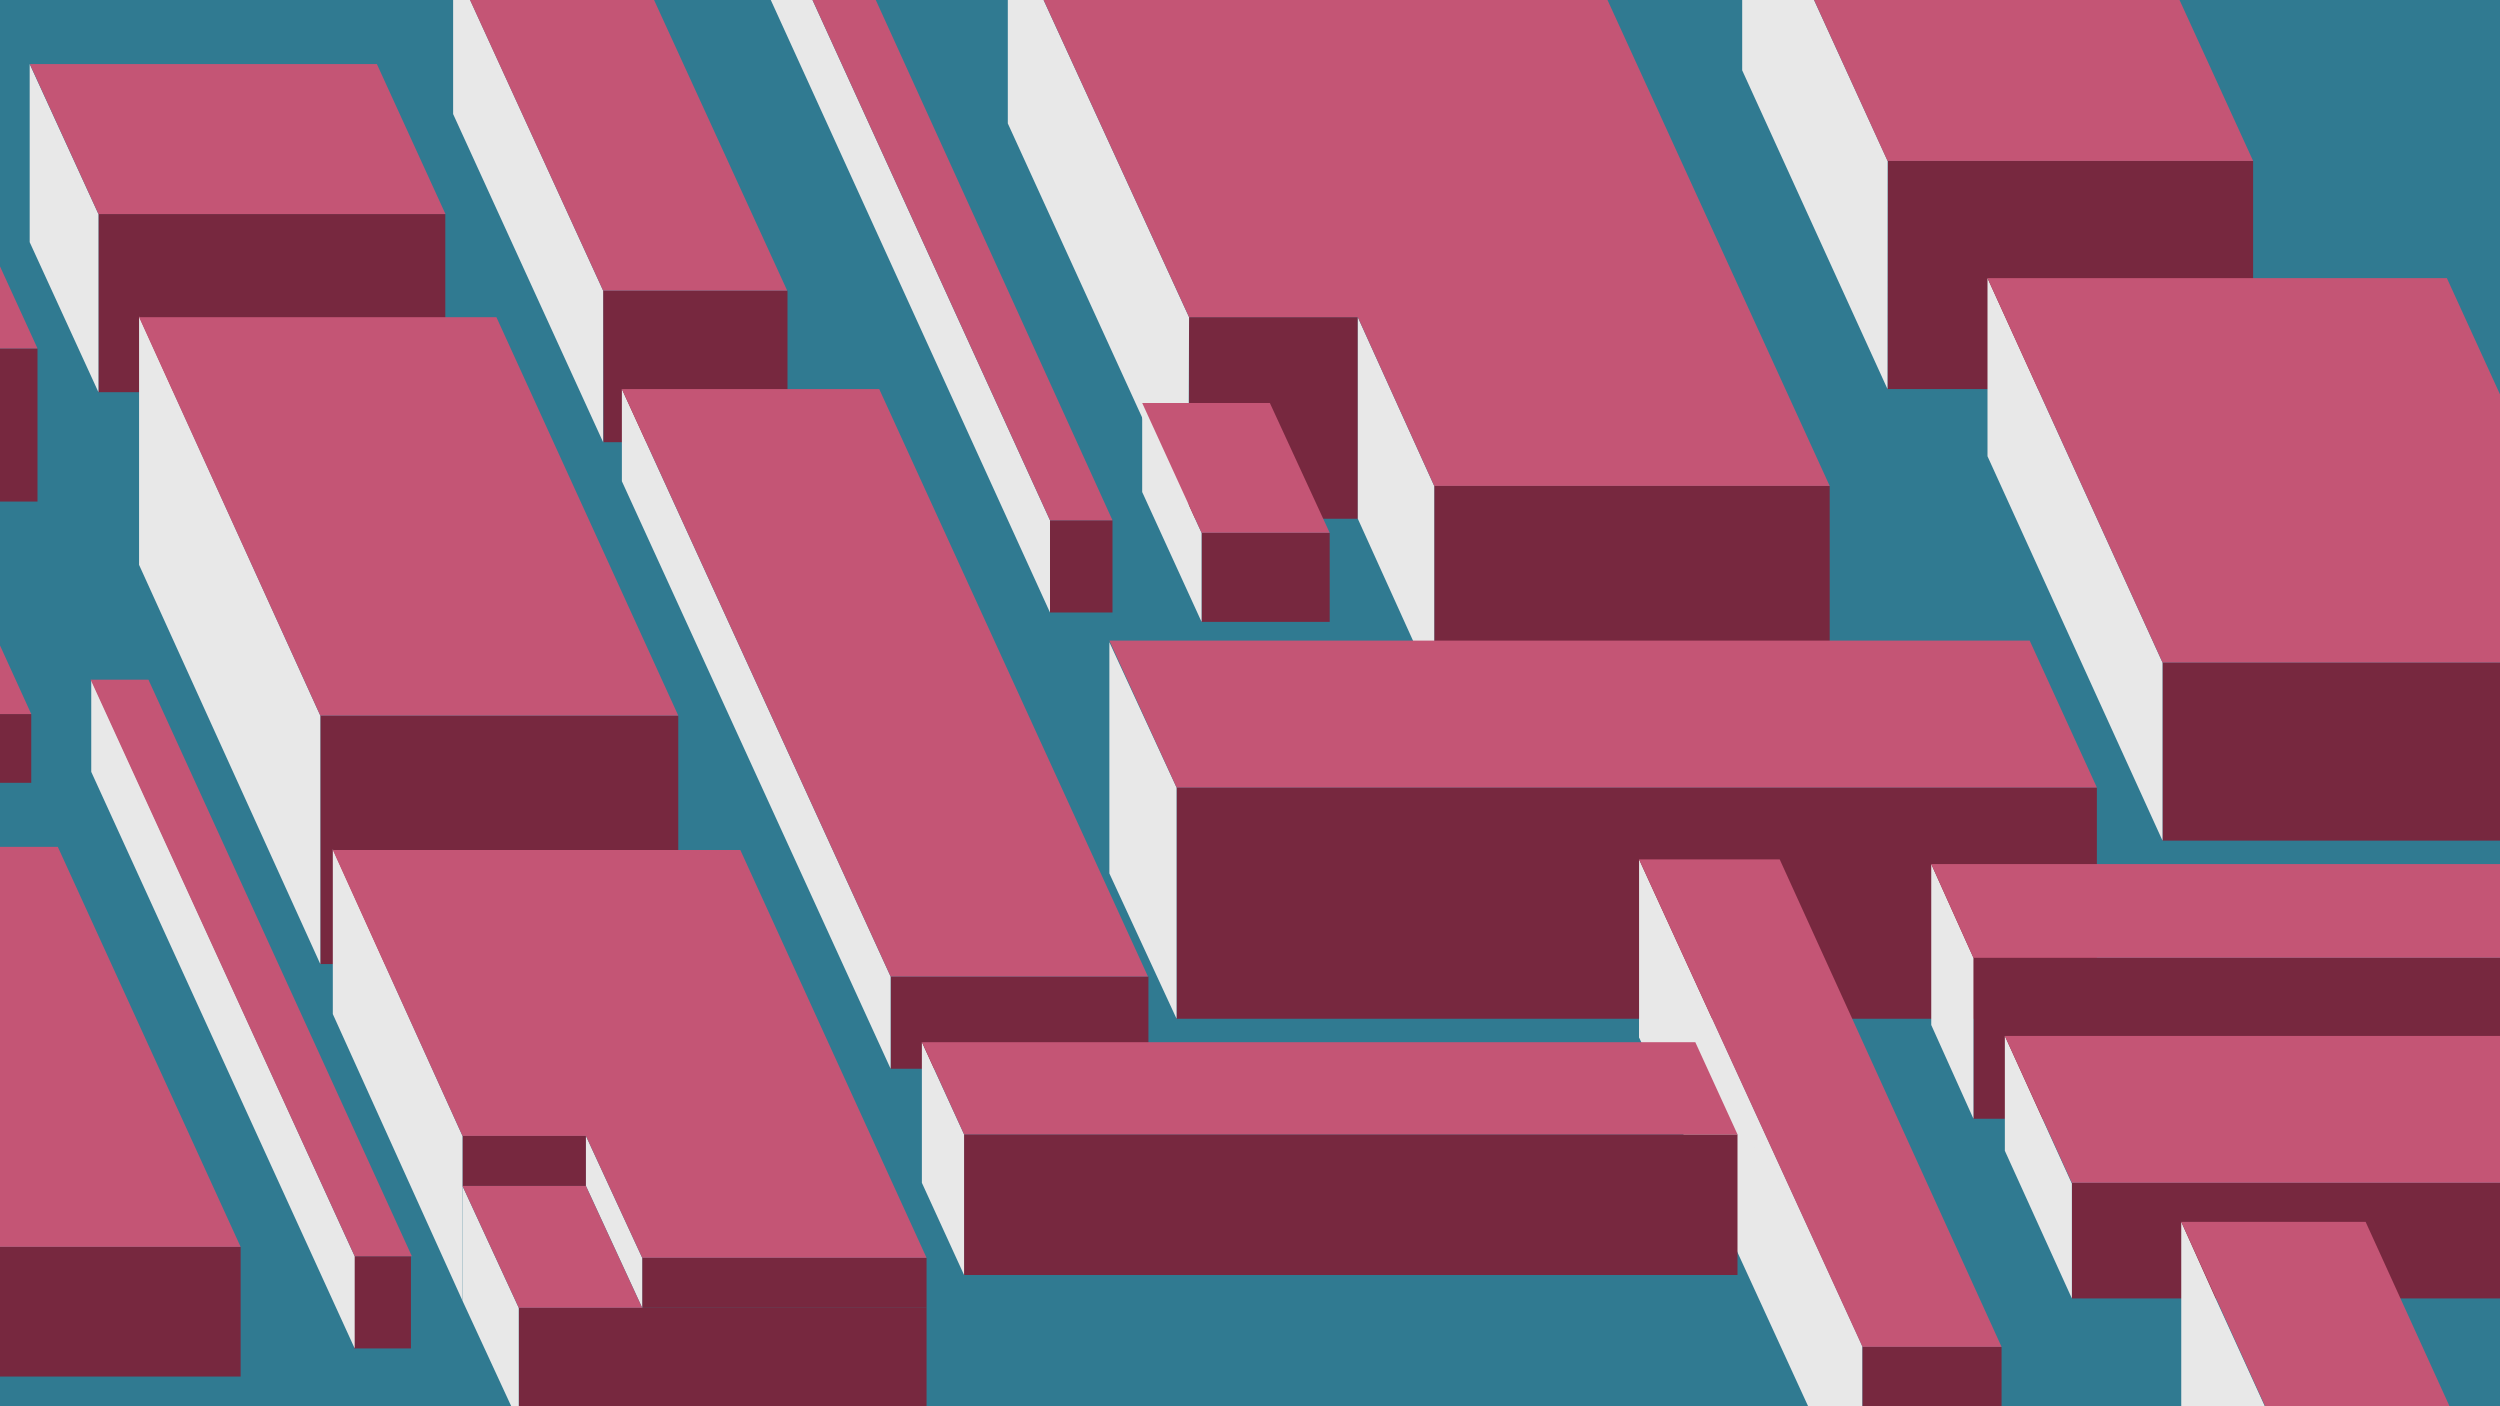 <?xml version="1.0" encoding="utf-8"?>
<!-- Generator: Adobe Illustrator 19.2.0, SVG Export Plug-In . SVG Version: 6.00 Build 0)  -->
<svg version="1.1" xmlns="http://www.w3.org/2000/svg" xmlns:xlink="http://www.w3.org/1999/xlink" x="0px" y="0px"
	 viewBox="0 0 1600 900" style="enable-background:new 0 0 1600 900;" xml:space="preserve">
<style type="text/css">
	.st0{display:none;}
	.st1{display:inline;fill:#231F20;}
	.st2{display:inline;fill:#231F20;stroke:#231F20;stroke-miterlimit:10;}
	.st3{display:inline;fill:#1C75BC;}
	.st4{display:inline;}
	.st5{fill:#56C1C1;}
	.st6{fill:#84C156;}
	.st7{fill:#C45575;}
	.st8{fill:#307A91;}
	.st9{fill:#E8E8E8;}
	.st10{fill:#77283F;}
</style>
<g id="pattern">
	<g id="background">
		<rect class="st8" width="1600" height="900"/>
	</g>
	<g id="side2">
		<polygon class="st9" points="1192,862 1192,900 1157.2,900 1112,801.5 1077.4,726 1050.4,667 1049,664 1049,550 		"/>
	</g>
	<g id="front">
		<rect x="63" y="137" class="st10" width="222" height="114"/>
		<rect x="205" y="458" class="st10" width="229.1" height="159"/>
		<rect x="226.6" y="804" class="st10" width="36.4" height="59"/>
		<rect x="411" y="805" class="st10" width="182" height="32"/>
		<rect x="332" y="837" class="st10" width="261" height="63"/>
		<rect x="570" y="625" class="st10" width="165" height="59"/>
		<rect x="617" y="726" class="st10" width="495" height="90"/>
		<rect x="753" y="504" class="st10" width="589" height="148"/>
		<polygon class="st10" points="504,283 386.2,283 386,186 504,186 		"/>
		<rect x="672" y="333" class="st10" width="40" height="59"/>
		<rect x="769" y="341" class="st10" width="82" height="57"/>
		<rect x="761" y="203" class="st10" width="108" height="129"/>
		<rect x="917.9" y="311" class="st10" width="253.1" height="129"/>
		<rect x="1263" y="613" class="st10" width="337" height="103"/>
		<rect x="1326" y="757" class="st10" width="274" height="74"/>
		<rect x="1192" y="862" class="st10" width="89" height="38"/>
		<rect x="1384" y="424" class="st10" width="216" height="114"/>
		<polygon class="st10" points="1442,249 1208,249 1208.2,103 1442,103 		"/>
		<rect y="223" class="st10" width="24" height="98"/>
		<rect y="457" class="st10" width="20" height="44"/>
		<rect y="798" class="st10" width="154" height="83"/>
		<rect x="296" y="727" class="st10" width="79" height="32"/>
	</g>
	<g id="side">
		<polygon class="st9" points="63,251 19,155 19,41 63,137 		"/>
		<polygon class="st9" points="205,617 89,361.5 89,202.5 205,458 		"/>
		<polygon class="st9" points="296,832.5 213,649 213,543.5 296,727 		"/>
		<polygon class="st9" points="411,837 375,759 375,727 411,805 		"/>
		<polygon class="st9" points="332,837 332,900 327.2,900 296,832.5 296,759 		"/>
		<polygon class="st9" points="300.9,0 386,186 386,283 290,73 290,0 		"/>
		<polygon class="st9" points="570,684 398,308 398,249 570,625 		"/>
		<polygon class="st9" points="617,816 590,757 590,667 617,726 		"/>
		<polygon class="st9" points="227,863 58.4,494 58.4,435 227,804 		"/>
		<polygon class="st9" points="769,398 731,314.9 731,257.9 769,341 		"/>
		<polygon class="st9" points="753,652 710,559 710,411 753,504 		"/>
		<polyline class="st9" points="520,0 672,333 672,392 493.3,0 520,0 		"/>
		<polygon class="st9" points="761,203 760.8,257.9 760.6,322.7 760.6,332 731,267.3 645,79 645,0 667.9,0 		"/>
		<polyline class="st9" points="1161,0 1208.1,103 1208,249 1115,45 1115,0 1161,0 		"/>
		<polygon class="st9" points="1384,538 1272,292 1272,178 1384,424 		"/>
		<polygon class="st9" points="1263,716 1236,656 1236,553 1263,613 		"/>
		<polygon class="st9" points="1326,831 1283.1,736.5 1283.1,663 1326,757.5 		"/>
		<polygon class="st9" points="917.9,440 869,332 869,203 917.9,311 		"/>
		<polygon class="st9" points="1449.5,900 1396,900 1396,782 1418,831 1418,831 		"/>
		<polygon class="st9" points="1085,664 1049,664 1049,550 1192,862 		"/>
	</g>
	<g id="top">
		<polygon class="st7" points="20,457 0,457 0,413.1 		"/>
		<polygon class="st7" points="263.6,804 227,804 58,435 95,435 		"/>
		<polygon class="st7" points="473.8,544 593,805 411,805 375,727 296,727 213,544 		"/>
		<polygon class="st7" points="434.1,458 205,458 89,203 317.7,203 		"/>
		<polyline class="st7" points="520,0 672,333 712,333 560.5,0 520,0 		"/>
		<polygon class="st7" points="753,504 710,410 1299,410 1342,504 		"/>
		<polygon class="st7" points="503.8,186 386,186 300.8,0 418.6,0 		"/>
		<polygon class="st7" points="154,798 0,798 0,542 37,542 		"/>
		<polygon class="st7" points="411,837 332,837 296,759 375,759 		"/>
		<polygon class="st7" points="24,223 0,223 0,170.5 		"/>
		<polygon class="st7" points="734.7,625 570,625 398,249 562.7,249 		"/>
		<polygon class="st7" points="63,137 19.1,41 241.2,41 285.1,137 		"/>
		<polygon class="st7" points="1171,311 917.9,311 869,203 761,203 667.9,0 1028.8,0 		"/>
		<polygon class="st7" points="851,341 769,341 731,257.9 812.7,257.9 		"/>
		<polygon class="st7" points="1281,862 1192,862 1049,550 1139,550 		"/>
		<polygon class="st7" points="617,726 590.1,667 1085,667 1112,726 		"/>
		<polygon class="st7" points="1600,553 1600,613 1263,613 1236,553 		"/>
		<polygon class="st7" points="1600,663 1600,757 1326,757 1307.3,716 1283.1,663 		"/>
		<polygon class="st7" points="1567.7,900 1449.7,900 1418.3,831 1396,782 1514,782 1536.3,831 		"/>
		<polyline class="st7" points="1161,0 1394.9,0 1442,103 1208,103 1161,0 		"/>
		<polygon class="st7" points="1600,252.4 1600,424 1384,424 1304.3,249 1272,178 1566,178 		"/>
	</g>
</g>
</svg>
